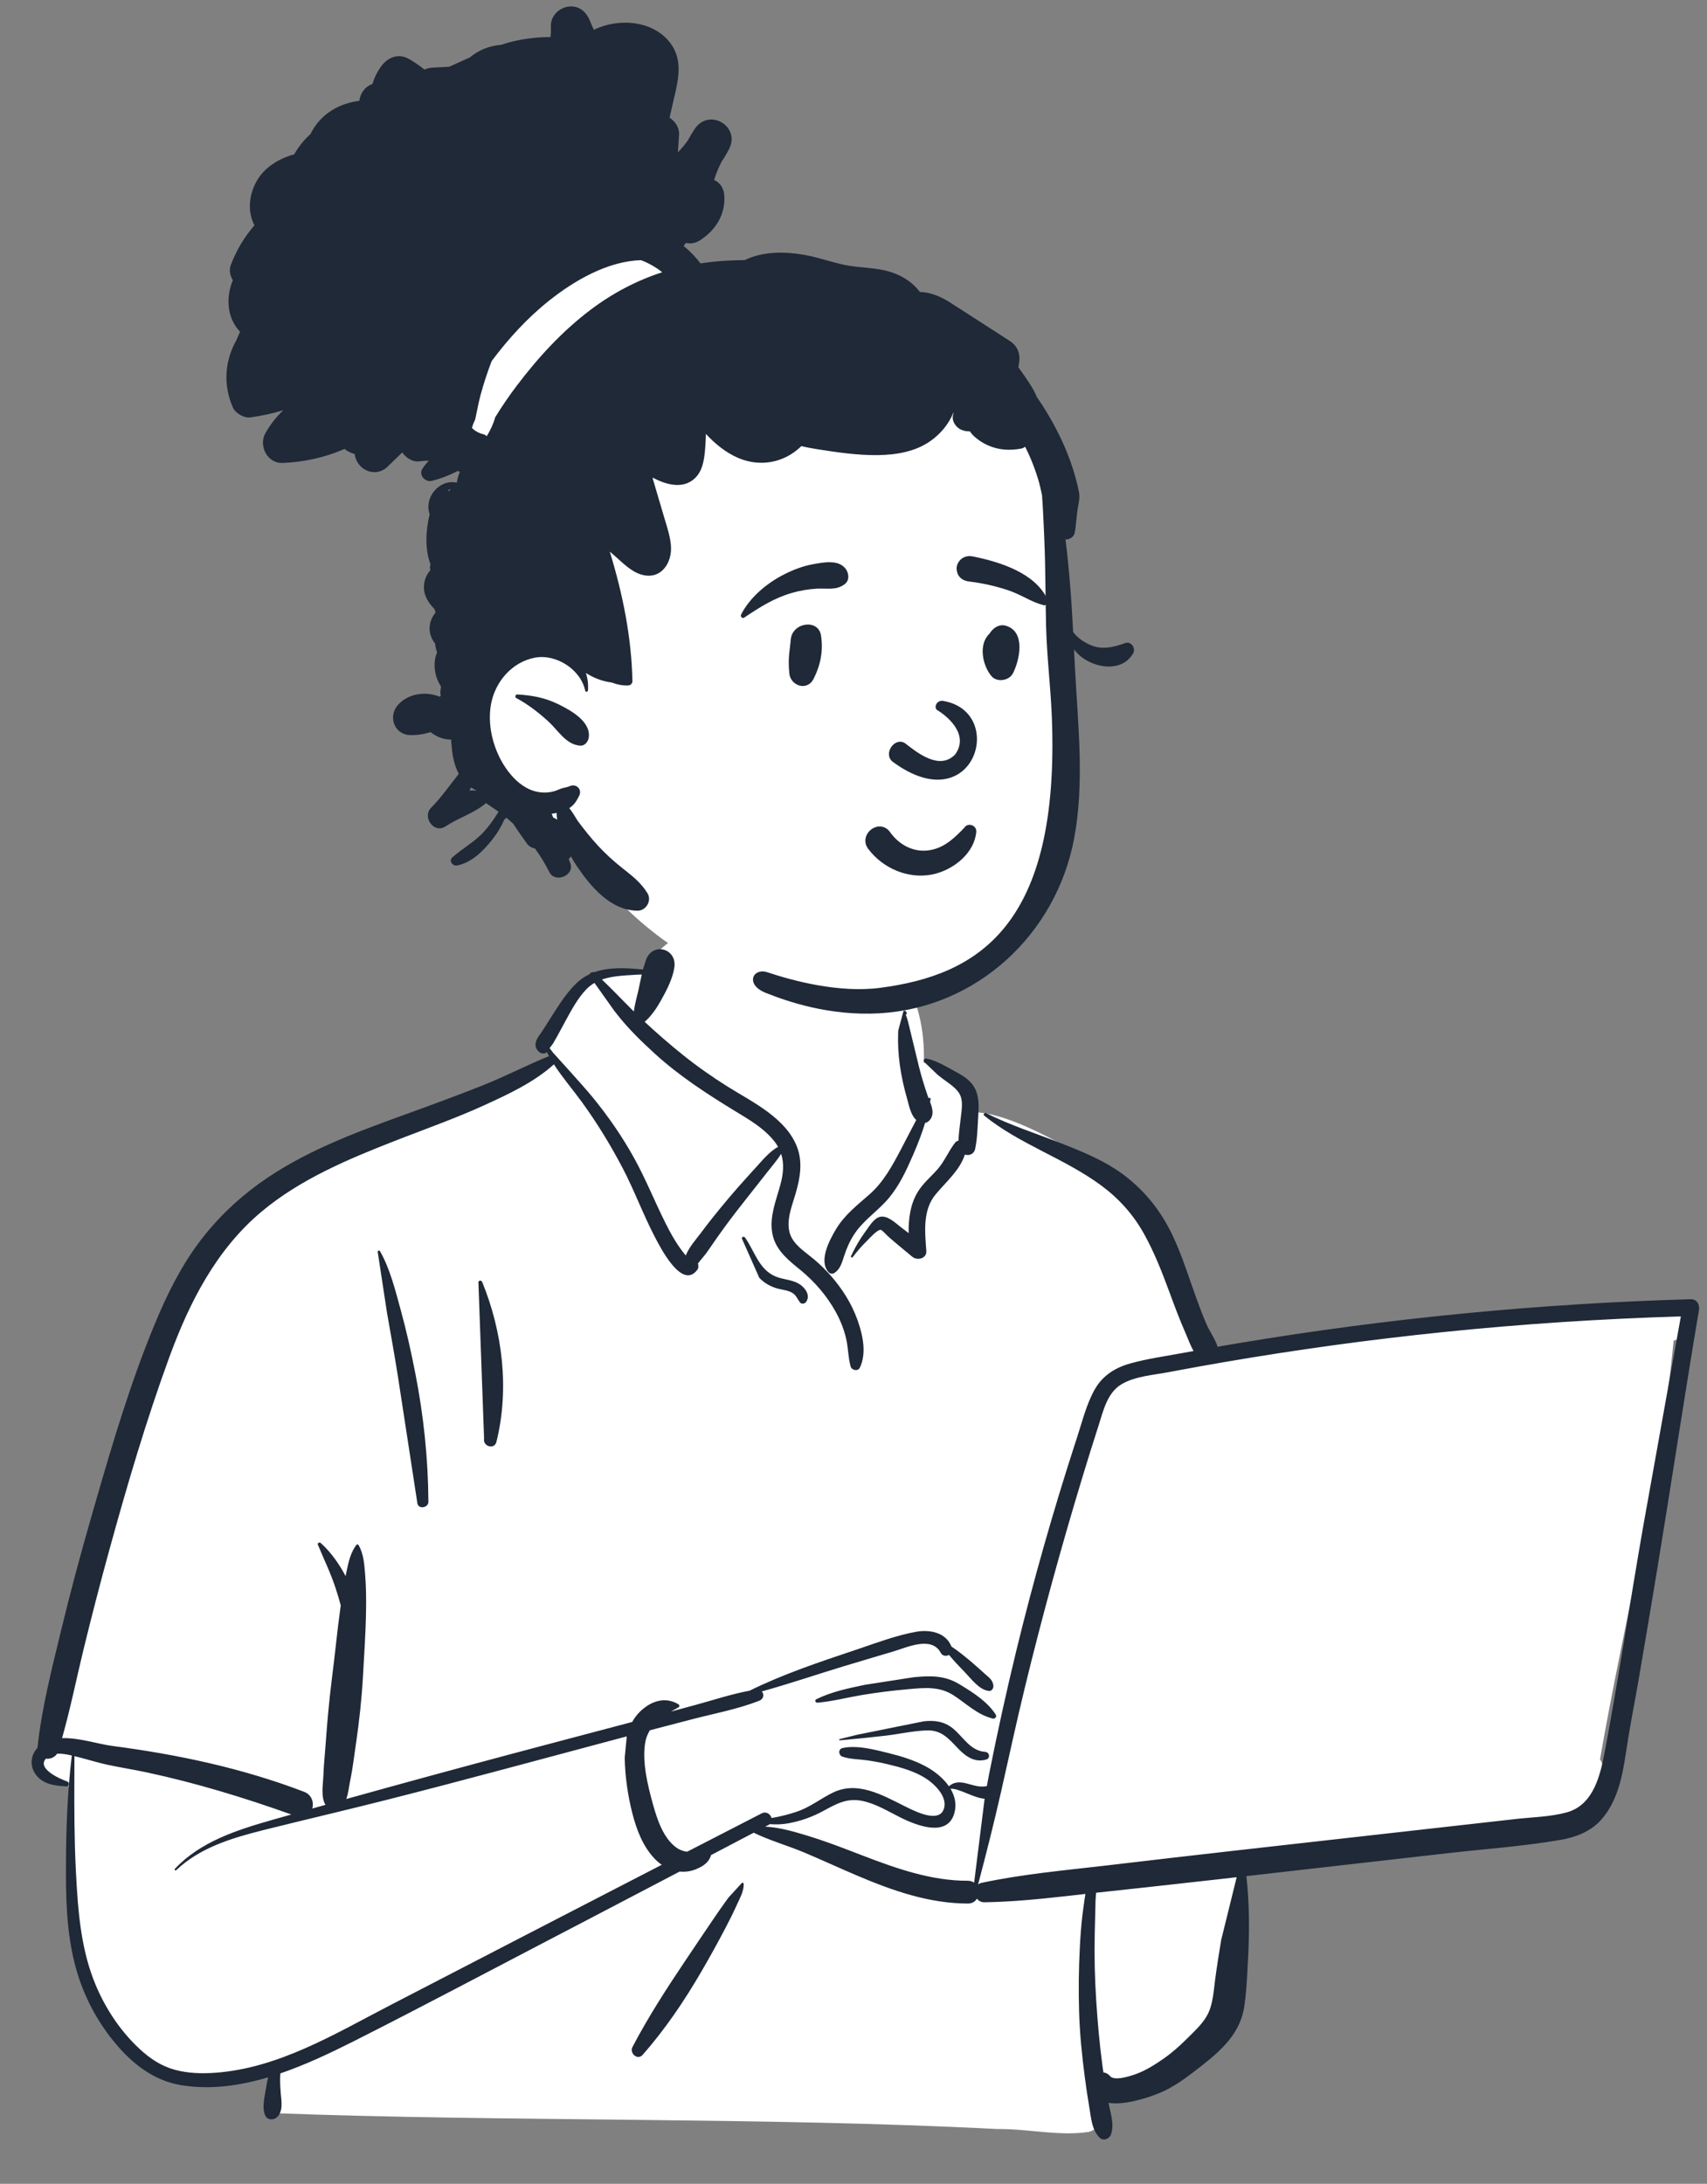 <svg width="183" height="234" viewBox="0 0 183 234" fill="none" xmlns="http://www.w3.org/2000/svg">
<rect x="0" y="0" width="183" height="234" fill="#808080" stroke="none"/>
<path fill-rule="evenodd" clip-rule="evenodd" d="M177.785 139.989C175.236 140.239 172.687 140.489 170.139 140.739C157.933 141.672 145.731 143.619 133.619 144.788C133.317 144.297 132.727 144.378 132.368 144.719C131.16 144.614 129.805 143.69 128.71 144.651C128.675 144.646 128.639 144.64 128.603 144.636C126.654 140.895 125.306 136.904 123.998 132.908C123.164 130.451 122.041 128.073 119.965 126.423C116.423 123.965 108.308 118.979 104.149 119.189C104.08 118.444 103.733 117.677 103.163 117.181C104.419 115.039 99.397 113.642 99.042 113.89C99.269 106.735 95.904 100.521 88.482 99.096C81.834 97.711 72.377 97.478 68.801 104.426C68.408 104.382 64.39 104.361 64.001 104.405C63.397 103.639 56.759 110.893 59.48 113.419C35.157 124.178 21.328 122.894 14.595 153.142C13.685 155.983 13.619 159.093 12.658 161.871C9.239 169.854 6.466 178.356 5.776 187.043C4.109 187.47 3.917 190.409 5.848 190.834C6.585 190.997 7.202 191.219 7.74 191.64C7.319 198.759 9.041 215.021 10.126 214.971C12.338 222.011 22.205 223.998 29.19 221.524C27.986 223.79 29.19 225.214 29.19 226.424C54.326 227.375 81.809 226.828 106.937 228.132C110.152 228.086 113.532 228.921 116.703 228.441C118.636 227.977 118.64 224.937 116.678 224.561L125.248 222.7C125.056 222.628 128.78 220.151 131.595 215.522C134.214 210.344 132.432 204.094 133.619 198.462C142.89 197.704 152.314 197.38 161.484 195.809C162.734 199.55 168.147 195.076 169.867 193.277C169.865 193.274 169.863 193.271 169.861 193.268C170.693 193.041 171.361 192.26 171.383 191.336C171.967 190.502 172.09 189.326 171.53 188.52C174.096 173.712 178.008 158.592 179.423 143.644C179.922 143.534 180.393 143.314 180.792 142.977L180.76 142.944C181.436 142.19 181.568 140.889 180.44 140.249C179.531 139.731 178.772 139.892 177.785 139.989Z" fill="white"/>
<path fill-rule="evenodd" clip-rule="evenodd" d="M69.265 102.813C70.022 100.91 72.582 101.649 72.296 103.649C72.126 104.846 71.47 106.111 70.881 107.161C70.401 108.015 69.854 108.849 69.112 109.49C70.432 110.722 71.803 111.909 73.209 113.036C74.743 114.266 76.356 115.4 78.023 116.442C79.485 117.356 81.013 118.166 82.391 119.208C83.672 120.178 84.84 121.343 85.434 122.865C86.067 124.486 85.792 126.16 85.326 127.779L85.272 127.963C84.796 129.567 83.972 131.501 85.115 133.013C85.696 133.783 86.542 134.328 87.272 134.943C87.921 135.49 88.53 136.085 89.089 136.723C90.307 138.116 91.298 139.683 91.923 141.429L91.979 141.587C92.515 143.133 92.907 145.026 92.183 146.544C91.975 146.979 91.305 146.837 91.188 146.414C90.925 145.454 90.939 144.449 90.718 143.476C90.489 142.464 90.107 141.504 89.608 140.595C88.643 138.837 87.336 137.335 85.791 136.065L85.329 135.689C84.124 134.7 83.017 133.652 82.773 132.015C82.511 130.264 83.212 128.597 83.663 126.94C83.978 125.785 84.08 124.678 83.741 123.634C83.326 124.312 82.76 124.955 82.312 125.528C81.42 126.67 80.52 127.806 79.622 128.944C78.701 130.11 77.803 131.295 76.948 132.511C76.566 133.055 76.187 133.602 75.81 134.149C75.526 134.561 75.131 134.972 74.822 135.392C74.897 135.616 74.891 135.875 74.755 136.059C73.115 138.274 70.783 133.652 70.175 132.485C68.936 130.107 68.014 127.581 66.772 125.203C65.484 122.739 64.017 120.34 62.383 118.09C61.395 116.729 60.286 115.451 59.382 114.046C57.252 115.978 54.448 117.273 51.873 118.448C49.043 119.738 46.104 120.792 43.203 121.911L42.346 122.244C37.348 124.195 32.227 126.338 28.072 129.803C23.19 133.875 20.302 139.55 18.152 145.426C15.677 152.192 13.629 159.14 11.72 166.084C10.743 169.636 9.816 173.205 8.945 176.785C8.177 179.939 7.541 183.125 6.652 186.247C8.454 186.183 10.511 186.881 12.05 187.082C19.064 188 25.984 189.464 32.606 191.998C33.424 192.311 33.661 193.128 33.482 193.79C33.954 193.657 34.425 193.522 34.897 193.39C34.38 192.598 34.627 191.182 34.668 190.304L34.67 190.244C34.712 189.074 34.839 187.903 34.921 186.736C35.078 184.51 35.282 182.301 35.553 180.088L35.622 179.535C35.93 177.128 36.157 174.706 36.492 172.303L36.532 172.028C36.371 171.413 36.184 170.806 35.987 170.201C35.464 168.59 34.724 167.074 34.077 165.514C34 165.33 34.262 165.225 34.384 165.335C35.481 166.322 36.353 167.574 37.053 168.883C37.065 168.821 37.075 168.759 37.088 168.697L37.168 168.304C37.365 167.345 37.605 166.337 38.193 165.559C38.255 165.476 38.379 165.459 38.439 165.559C39.002 166.512 39.065 167.718 39.151 168.802C39.249 170.028 39.261 171.27 39.244 172.499C39.21 174.902 39.041 177.312 38.906 179.711C38.774 182.068 38.514 184.396 38.179 186.73L38.115 187.168C37.951 188.279 37.817 189.404 37.601 190.507L37.54 190.808C37.425 191.355 37.354 192.127 37.124 192.768C43.038 191.118 48.962 189.506 54.897 187.922C59.187 186.777 63.48 185.65 67.773 184.515C67.999 184.107 68.281 183.725 68.633 183.385C69.793 182.262 71.329 181.761 72.739 182.625C72.853 182.696 72.863 182.875 72.739 182.943C72.469 183.091 72.198 183.242 71.933 183.4L74.51 182.702C76.436 182.18 78.386 181.527 80.357 181.163C83.989 179.371 87.895 178.074 91.721 176.792L92.171 176.64C94.13 175.972 96.156 175.224 98.18 174.854C99.662 174.583 101.401 174.91 101.997 176.428C102.751 176.925 103.461 177.509 104.145 178.084C104.64 178.499 105.115 178.94 105.598 179.37L105.687 179.448C106.081 179.79 106.394 180.02 106.491 180.564C106.541 180.846 106.362 181.226 106.015 181.189C104.952 181.075 104.089 179.844 103.368 179.109C102.812 178.541 102.251 177.953 101.743 177.329C101.447 177.49 101.041 177.461 100.853 177.104C99.875 175.253 97.198 176.536 95.716 176.975L93.594 177.603C92.533 177.917 91.472 178.233 90.414 178.555C87.504 179.439 84.608 180.428 81.671 181.239C81.934 181.528 81.898 182.042 81.399 182.237C79.1 183.139 76.579 183.605 74.191 184.224C72.683 184.615 71.177 185.009 69.67 185.404C69.412 185.823 69.226 186.296 69.148 186.847C68.861 188.873 69.415 191.21 69.955 193.17L70.036 193.462C70.48 195.037 71.133 196.969 72.493 197.963C72.824 198.206 73.247 198.375 73.673 198.413C76.333 197.043 78.994 195.674 81.656 194.307C82.149 194.054 82.605 194.397 82.715 194.804C83.654 194.65 84.591 194.408 85.443 194.118C86.877 193.631 87.996 192.703 89.339 192.061C91.939 190.819 94.594 192.345 96.922 193.505L97.458 193.768C98.502 194.275 100.674 195.248 101.175 193.862C101.659 192.522 100.128 191.09 99.138 190.487C97.959 189.768 96.586 189.383 95.254 189.063C94.493 188.88 93.723 188.73 92.948 188.621C92.069 188.497 91.161 188.516 90.315 188.231C89.895 188.09 89.83 187.422 90.315 187.311C91.618 187.015 93.172 187.338 94.532 187.669L95.242 187.844C96.612 188.18 97.994 188.602 99.242 189.272C100.149 189.76 101.106 190.5 101.732 191.407C102.275 190.903 102.951 190.92 103.655 191.107L104.037 191.213C104.668 191.388 105.18 191.508 105.794 191.387C105.876 190.94 105.959 190.493 106.048 190.046C106.923 185.653 107.883 181.277 108.942 176.924C110.769 169.415 112.882 161.989 115.265 154.639L115.504 153.905C116.054 152.224 116.496 150.392 117.382 148.848C118.22 147.387 119.562 146.546 121.158 146.1C122.968 145.595 124.87 145.33 126.716 144.989C127.128 144.913 127.541 144.841 127.954 144.766C127.605 144.137 127.345 143.423 127.111 142.875L127.07 142.78C126.567 141.632 126.114 140.464 125.678 139.29L125.351 138.407C124.563 136.281 123.749 134.19 122.641 132.202C121.475 130.109 119.927 128.399 117.998 126.983C114.064 124.096 109.323 122.623 105.508 119.537C105.352 119.411 105.552 119.195 105.711 119.275C108.287 120.569 111.068 121.449 113.747 122.503L114.276 122.712C116.394 123.551 118.544 124.465 120.377 125.824C122.421 127.34 124.031 129.222 125.24 131.461C126.433 133.667 127.195 136.137 128.037 138.493L128.262 139.121C128.601 140.063 128.951 141.002 129.353 141.918C129.672 142.646 130.267 143.476 130.537 144.307C131.277 144.179 132.016 144.05 132.757 143.927C148.797 141.249 165.016 139.675 181.271 139.215C181.907 139.197 182.236 139.804 182.142 140.358C180.582 149.583 179.196 158.838 177.675 168.07C177.011 172.098 176.334 176.124 175.641 180.148C175.289 182.187 174.884 184.218 174.551 186.259C174.283 187.908 174.088 189.57 173.627 191.181C173.214 192.625 172.579 194.017 171.537 195.119C170.414 196.307 168.847 196.882 167.269 197.153C163.264 197.842 159.155 198.124 155.118 198.583L133.62 201.029C133.934 203.884 133.957 206.696 133.813 209.584L133.731 211.161C133.664 212.43 133.584 213.7 133.401 214.955C133.173 216.53 132.453 217.864 131.391 219.04C130.417 220.12 129.233 221.042 128.082 221.925C126.887 222.842 125.652 223.727 124.247 224.294L124.064 224.366C122.832 224.848 120.519 225.593 118.834 225.321C119.054 226.424 119.481 227.611 119.103 228.703C118.927 229.21 118.264 229.463 117.858 229.031C117.053 228.176 116.991 227.047 116.8 225.931C116.602 224.77 116.431 223.605 116.279 222.438C115.985 220.18 115.756 217.901 115.687 215.624C115.615 213.285 115.642 210.944 115.768 208.608C115.833 207.408 115.914 206.209 116.066 205.017C116.131 204.509 116.197 204 116.273 203.493C116.301 203.308 116.331 203.124 116.364 202.94L114.435 203.158C111.476 203.489 108.516 203.787 105.536 203.833C105.184 203.838 104.912 203.678 104.735 203.444C104.546 203.752 104.217 203.972 103.745 203.97C99.584 203.955 95.709 202.594 91.925 200.991C90.017 200.182 88.139 199.307 86.229 198.505C84.445 197.757 82.539 197.223 80.799 196.38L76.226 198.779C76.192 198.897 76.149 199.008 76.104 199.102C75.806 199.709 75.219 200.039 74.619 200.287C74.044 200.526 73.448 200.6 72.867 200.54C69.4 202.357 65.931 204.173 62.46 205.984L58.988 207.794C52.07 211.396 45.18 215.057 38.219 218.574L37.707 218.832C35.303 220.037 32.721 221.259 30.053 222.171C30.005 222.846 30.035 223.503 30.092 224.218L30.105 224.374C30.185 225.219 30.355 226.277 29.678 226.878C29.325 227.191 28.696 227.192 28.456 226.721C28.021 225.866 28.412 224.518 28.549 223.589C28.598 223.258 28.658 222.919 28.746 222.589C25.687 223.5 22.536 223.941 19.423 223.43C16.392 222.932 14.045 221.023 12.153 218.688C10.156 216.224 8.736 213.352 7.975 210.273C7.109 206.77 7.052 203.152 7.072 199.563C7.094 195.742 7.235 191.902 7.7 188.107C7.191 187.987 6.626 187.883 6.112 187.919C5.857 188.327 5.362 188.499 4.916 188.446C3.944 189.517 6.408 190.612 7.196 190.886C7.469 190.982 7.44 191.426 7.124 191.412L6.926 191.403C5.709 191.338 4.452 191.13 3.736 190C3.163 189.093 3.335 188.019 4.019 187.28C4.47 183.012 5.549 178.856 6.554 174.693C7.539 170.607 8.635 166.547 9.797 162.507L10.318 160.699C12.147 154.365 14.059 147.979 16.582 141.897C17.842 138.86 19.294 135.879 21.261 133.23C23.095 130.762 25.26 128.65 27.749 126.845C32.389 123.482 37.833 121.449 43.182 119.513L43.421 119.426C46.193 118.424 48.959 117.409 51.699 116.323C54.123 115.362 56.445 114.144 58.857 113.168C58.778 113.026 58.703 112.882 58.63 112.737L58.585 112.774C58.578 112.78 58.57 112.786 58.562 112.792C58.319 112.96 57.962 112.877 57.762 112.689C57.198 112.156 57.389 111.565 57.766 111.012L57.815 110.942C58.276 110.297 58.687 109.614 59.112 108.945L59.378 108.527C60.092 107.409 60.842 106.284 61.794 105.36C62.235 104.932 62.718 104.612 63.229 104.374C63.185 104.281 63.569 104.092 63.678 104.187C65.298 103.594 67.162 103.719 68.928 103.882M132.579 201.147L130.327 201.403C127.849 201.685 125.37 201.958 122.891 202.228L117.505 202.813C117.492 203.12 117.454 203.42 117.447 203.652C117.412 204.847 117.386 206.043 117.361 207.239C117.311 209.636 117.366 212.035 117.524 214.427C117.677 216.745 117.878 219.063 118.191 221.365L118.255 221.825L118.292 222.067C118.548 222.092 118.799 222.213 119.007 222.462C119.463 223.006 121.112 222.478 121.756 222.248C122.816 221.871 123.813 221.235 124.734 220.596C125.633 219.972 126.442 219.245 127.22 218.479L127.856 217.85C128.489 217.221 129.123 216.551 129.511 215.759C130.037 214.686 130.105 213.369 130.259 212.2C130.449 210.763 130.675 209.326 130.914 207.895M67.191 186.058L66.957 186.119C58.47 188.374 49.996 190.696 41.483 192.852C37.27 193.918 33.037 194.908 28.819 195.954L28.136 196.125C24.808 196.966 21.441 197.978 18.892 200.392C18.798 200.481 18.662 200.344 18.75 200.25C21.497 197.326 25.402 196.089 29.153 195.016C29.846 194.818 30.54 194.624 31.233 194.427C26.133 192.608 20.952 191.027 15.652 189.898C14.287 189.608 12.906 189.394 11.542 189.103C10.591 188.899 9.662 188.605 8.721 188.361L7.981 188.175L7.971 190.514C7.959 193.828 7.965 197.139 8.134 200.452L8.166 201.066C8.363 204.753 8.671 208.516 9.979 211.993C11.043 214.818 12.737 217.479 14.954 219.537C16.075 220.578 17.281 221.388 18.771 221.789C20.155 222.16 21.605 222.204 23.027 222.105C29.851 221.629 35.924 217.922 41.851 214.853C51.546 209.834 61.242 204.817 70.946 199.816C70.684 199.637 70.437 199.43 70.212 199.198C68.911 197.854 68.225 196.014 67.774 194.232C67.294 192.336 67.007 190.303 66.973 188.345M79.539 201.754C79.625 201.708 79.724 201.766 79.728 201.862C79.758 202.603 79.348 203.335 79.042 204.002L79.01 204.074C78.638 204.901 78.231 205.717 77.81 206.52C76.968 208.125 76.094 209.712 75.181 211.277C73.345 214.426 71.306 217.442 68.895 220.184C68.35 220.803 67.455 220.009 67.804 219.342C69.489 216.127 71.453 213.092 73.475 210.084C74.487 208.577 75.499 207.069 76.521 205.57C76.947 204.944 77.379 204.321 77.823 203.706L78.09 203.339M180.196 141.056C171.679 141.313 163.173 141.868 154.696 142.739C146.813 143.548 138.959 144.626 131.15 145.969C129.518 146.25 127.889 146.542 126.262 146.845L125.286 147.029C123.659 147.337 121.671 147.464 120.222 148.334C118.694 149.25 118.281 151.166 117.773 152.745C117.175 154.603 116.593 156.466 116.026 158.334C113.776 165.748 111.72 173.227 109.886 180.756C108.976 184.493 108.169 188.251 107.318 192.001C106.561 195.333 105.727 198.628 104.856 201.927C104.963 201.843 105.095 201.78 105.254 201.746C109.582 200.825 114 200.425 118.392 199.916L118.817 199.867C123.361 199.332 127.905 198.802 132.452 198.291L162.555 194.905C164.33 194.706 166.232 194.679 167.96 194.202C170.897 193.392 171.586 190.108 172.079 187.493L172.094 187.413C173.579 179.511 174.762 171.541 176.148 163.619M105.556 192.741C104.388 192.664 102.788 191.594 101.901 191.67C102.367 192.451 102.577 193.342 102.309 194.293C101.562 196.941 98.186 195.571 96.559 194.762C95.226 194.099 93.938 193.287 92.462 192.976C90.79 192.625 89.657 193.29 88.244 194.056C87.083 194.686 85.819 195.138 84.52 195.372C83.829 195.497 83.172 195.51 82.517 195.461C82.477 195.493 82.433 195.523 82.382 195.55L82.036 195.732C83.603 195.803 85.199 196.287 86.658 196.73C88.169 197.189 89.653 197.742 91.129 198.307L92.581 198.865C96.162 200.237 99.869 201.539 103.745 201.527C104.024 201.527 104.252 201.604 104.432 201.73M99.017 184.446C100.172 184.305 101.238 184.456 102.16 185.208C103.273 186.114 104.02 187.617 105.62 187.716C106.086 187.745 106.195 188.401 105.731 188.538C104.541 188.89 103.577 188.246 102.765 187.41L102.22 186.84C101.418 186.01 100.679 185.368 99.319 185.418C97.862 185.471 96.403 185.807 94.955 185.979C93.316 186.172 91.677 186.338 90.032 186.48C89.955 186.487 89.942 186.367 90.014 186.349L91.856 185.891M97.903 179.726L98.093 179.707C99.77 179.544 101.303 179.538 102.801 180.44L103.088 180.613C104.438 181.434 105.907 182.401 106.752 183.729C106.89 183.947 106.661 184.202 106.43 184.147C104.808 183.758 103.621 182.567 102.257 181.676C100.726 180.676 99.144 180.841 97.398 180.997C95.707 181.147 94.017 181.354 92.343 181.636C90.77 181.9 89.192 182.318 87.603 182.451L87.604 182.448C87.422 182.447 87.319 182.175 87.504 182.082C89.116 181.277 90.984 180.896 92.738 180.528M40.491 134.135C40.489 134.003 40.676 133.953 40.741 134.068C41.832 135.987 42.402 138.34 42.983 140.454C43.592 142.669 44.083 144.907 44.525 147.16C45.419 151.724 45.895 156.262 45.927 160.914C45.932 161.578 44.85 161.755 44.744 161.074C44.041 156.549 43.368 152.02 42.66 147.496C42.304 145.221 41.889 142.955 41.492 140.687M51.291 137.478C51.211 137.213 51.596 137.125 51.694 137.367C53.884 142.741 54.625 148.831 53.219 154.501C53.004 155.368 51.734 154.992 51.896 154.136M79.53 132.703C79.519 132.505 79.776 132.474 79.873 132.61C80.911 134.072 81.341 136.029 83.161 136.784C84.07 137.161 85.092 137.096 85.895 137.733C86.432 138.159 86.843 138.831 86.441 139.477C86.311 139.685 85.947 139.789 85.77 139.563C85.513 139.233 85.377 138.838 85.027 138.59C84.534 138.241 83.869 138.22 83.304 138.056C82.572 137.844 81.927 137.473 81.4 136.921M96.861 108.325C96.968 108.27 97.07 108.305 97.139 108.398C97.236 108.529 97.224 108.658 97.105 108.748C97.264 109.074 97.453 109.892 97.48 110.011C97.589 110.494 97.706 110.974 97.827 111.453C98.072 112.42 98.287 113.394 98.533 114.361C98.793 115.387 99.103 116.401 99.448 117.401C99.47 117.465 99.495 117.531 99.52 117.599L99.56 117.7L99.569 117.684C99.639 117.574 99.785 117.651 99.768 117.768C99.752 117.875 99.73 117.981 99.712 118.088L99.748 118.183C99.974 118.791 100.129 119.431 99.715 119.967C99.56 120.167 99.389 120.286 99.177 120.321C98.836 121.444 98.409 122.545 97.951 123.603L97.817 123.912C97.144 125.456 96.427 126.98 95.355 128.294C94.186 129.729 92.577 130.709 91.558 132.282C91.084 133.013 90.754 133.782 90.486 134.608L90.385 134.922C90.195 135.506 89.976 136.072 89.428 136.415C89.253 136.524 88.991 136.49 88.85 136.34C87.726 135.152 88.903 132.932 89.58 131.781C90.522 130.18 91.886 129.156 93.251 127.948C94.723 126.647 95.661 124.905 96.569 123.19C97.126 122.139 97.662 121.065 98.228 120.01C97.637 119.488 97.448 118.451 97.248 117.73L97.23 117.666C96.899 116.512 96.636 115.328 96.47 114.138C96.311 112.995 96.244 111.868 96.286 110.718L96.298 110.425M99.056 113.767C98.926 113.588 99.142 113.386 99.321 113.423C100.409 113.648 101.474 114.307 102.45 114.84L102.555 114.896C103.335 115.317 104.119 115.832 104.529 116.649C104.974 117.537 104.937 118.559 104.877 119.524L104.871 119.615C104.796 120.772 104.784 121.974 104.54 123.11C104.414 123.692 103.888 123.855 103.437 123.718C102.901 125.41 101.396 126.656 100.297 127.991C98.895 129.694 99.159 131.991 99.305 134.041C99.365 134.871 98.332 135.107 97.8 134.664L96.575 133.647C96.371 133.477 96.167 133.307 95.964 133.136C95.79 132.989 95.618 132.842 95.447 132.692L95.191 132.467C95.078 132.365 94.578 131.807 94.431 131.784C94.077 131.727 93.236 132.66 92.948 132.953L92.912 132.99C92.37 133.521 91.88 134.093 91.424 134.699C91.341 134.81 91.177 134.718 91.236 134.589C91.645 133.714 92.12 132.877 92.684 132.094L92.798 131.938C93.174 131.432 93.678 130.539 94.34 130.389C95.149 130.207 95.957 131.018 96.546 131.469L96.583 131.497C96.863 131.707 97.14 131.921 97.416 132.136C97.387 130.61 97.58 129.068 98.368 127.753C98.923 126.825 99.756 126.138 100.468 125.341C101.261 124.453 101.675 123.362 102.393 122.438C102.486 122.319 102.613 122.255 102.751 122.235C102.779 121.492 102.888 120.741 102.973 120.006L102.997 119.786C103.083 118.987 103.285 118.012 102.894 117.264C102.524 116.557 101.677 116.058 101.049 115.579L100.537 115.181M63.732 105.322C63.404 105.511 63.098 105.747 62.82 106.042C61.945 106.97 61.32 108.124 60.711 109.235C60.384 109.834 60.068 110.438 59.737 111.035C59.594 111.295 59.446 111.552 59.296 111.808C59.227 111.926 59.022 112.161 58.92 112.306C59.033 112.464 59.15 112.62 59.27 112.775C59.315 112.834 62.453 116.252 63.547 117.59C65.222 119.639 66.719 121.803 67.999 124.12C69.252 126.389 70.206 128.791 71.367 131.103C71.948 132.261 72.597 133.411 73.424 134.413C73.456 134.452 73.49 134.489 73.523 134.527C73.839 133.674 74.648 132.761 75.045 132.237L75.082 132.187C75.983 130.972 76.935 129.794 77.907 128.636C78.795 127.579 79.706 126.544 80.639 125.526L80.99 125.145C81.64 124.443 82.465 123.393 83.416 122.891C83.314 122.71 83.197 122.53 83.061 122.353C82.169 121.188 80.909 120.343 79.666 119.58L78.86 119.089C75.821 117.237 72.829 115.299 70.19 112.893C68.794 111.62 67.418 110.286 66.244 108.801L65.829 108.276M68.803 104.405C67.38 104.524 65.843 104.496 64.528 104.96C65.697 106.065 66.808 107.258 67.95 108.382C68.052 107.622 68.259 106.871 68.435 106.13" fill="#1F2937"/>
<path fill-rule="evenodd" clip-rule="evenodd" d="M113.07 61.507C112.646 56.019 113.303 50.268 111.187 45.052C107.498 36.398 97.154 33.513 89.135 30.218C85.922 29.269 75.112 29.136 71.35 27.88C62.836 25.037 60.802 21.648 54.037 27.063C52.895 27.988 52.181 28.993 51.659 30.366L51.681 30.372C51.532 30.945 51.691 31.516 52.027 31.952C49.094 34.951 47.866 39.446 49.371 43.437C54.282 53.822 54.051 59.438 52.469 70.603C50.403 81.027 55.125 84.834 62.945 90.506C62.627 91.123 62.561 91.944 62.976 92.489C72.019 105.196 89.07 111.264 103.68 104.814C109.61 102.174 112.257 95.859 113.768 90.16C115.528 83.78 116.069 77.056 114.636 70.557C114.058 67.551 113.305 64.566 113.07 61.507Z" fill="white"/>
<path fill-rule="evenodd" clip-rule="evenodd" d="M60.907 0.712C62.004 0.547 62.833 1.228 63.228 2.188L63.248 2.239C63.375 2.566 63.516 2.884 63.668 3.196C66.415 1.848 70.334 2.195 72.073 4.924C73.313 6.873 72.556 9.186 72.089 11.253L71.782 12.615C72.375 12.992 72.823 13.668 72.802 14.369L72.799 14.423L72.674 16.322C73.07 15.92 73.433 15.483 73.756 15.017C73.979 14.608 74.22 14.207 74.478 13.818C76.001 11.528 79.419 13.518 78.162 15.97C77.921 16.443 77.65 16.891 77.359 17.323C77.031 17.96 76.761 18.615 76.554 19.288C77.149 19.547 77.606 20.122 77.654 20.989C77.766 23.015 76.703 24.705 75.01 25.767C74.513 26.079 73.998 26.14 73.533 26.024C73.451 26.135 73.368 26.245 73.29 26.358C73.965 26.906 74.573 27.531 75.096 28.223C76.67 27.988 78.254 27.877 79.837 27.873C81.771 26.925 84.088 26.945 86.168 27.3C87.506 27.529 88.791 27.973 90.108 28.293C91.497 28.628 92.907 28.641 94.312 28.869C96.082 29.157 97.635 29.974 98.611 31.279C99.684 31.311 100.812 31.75 101.747 32.346C103.925 33.735 106.09 35.143 108.262 36.54C109.096 37.077 109.407 37.934 109.254 38.889L109.244 38.95L109.171 39.346L109.342 39.59C110.007 40.529 110.73 41.512 111.161 42.548C111.957 43.696 112.676 44.899 113.313 46.139C114.172 47.806 114.88 49.573 115.36 51.387C115.48 51.845 115.6 52.308 115.678 52.775C115.79 53.436 115.617 53.948 115.523 54.582C115.405 55.385 115.362 56.199 115.237 57.004C115.153 57.537 114.7 57.8 114.225 57.814C114.404 59.172 114.532 60.539 114.655 61.896C114.828 63.834 114.946 65.778 115.048 67.722C115.573 68.484 116.645 69.087 117.42 69.296C118.493 69.583 119.617 69.271 120.631 68.905C121.268 68.675 121.791 69.476 121.481 70.012C120.504 71.693 118.416 71.686 116.835 70.942C116.165 70.627 115.578 70.172 115.143 69.58C115.169 70.144 115.198 70.708 115.226 71.273L115.253 71.786C115.575 77.771 116.269 83.962 115.144 89.888C113.197 100.152 104.703 107.968 94.326 108.575C88.881 108.893 84.346 107.285 82.091 106.388C79.837 105.491 80.713 103.661 82.278 104.184C84.975 105.085 89.928 106.427 94.362 105.848C104.81 104.482 113.67 99.259 112.76 76.767C112.631 73.578 112.233 70.386 112.148 67.197C112.066 64.079 112.096 60.959 111.958 57.843L111.913 56.779C111.859 55.537 111.802 54.289 111.709 53.045C111.596 52.563 111.503 52.074 111.366 51.601C110.993 50.314 110.506 49.063 109.901 47.869C109.767 47.971 109.617 48.044 109.454 48.072C108.221 48.294 107.064 48.231 105.91 47.717C105.371 47.48 104.896 47.164 104.453 46.773C104.243 46.589 104.102 46.411 103.991 46.225C103.432 46.234 102.874 46.066 102.524 45.664C102.125 45.207 102.058 44.734 102.215 44.296L102.231 44.253L102.192 44.238C101.721 45.458 100.782 46.53 99.752 47.255C98.124 48.404 96.088 48.736 94.135 48.767C91.979 48.799 89.705 48.467 87.578 48.128C87.015 48.038 86.457 47.937 85.909 47.799C85.887 47.821 85.866 47.846 85.843 47.867C84.017 49.614 81.448 50.064 79.132 49.066C77.793 48.49 76.67 47.562 75.678 46.498C75.664 47.055 75.635 47.612 75.587 48.163L75.567 48.382C75.468 49.41 75.278 50.499 74.502 51.24C73.247 52.442 71.427 51.96 69.979 51.178C69.981 51.215 69.981 51.255 69.981 51.294C70.372 52.622 70.764 53.952 71.157 55.281L71.242 55.565C71.527 56.509 71.84 57.454 71.926 58.442C72.09 60.331 70.834 62.196 68.735 61.562C67.634 61.231 66.752 60.305 65.906 59.564L65.372 59.103C66.752 63.613 67.709 68.284 67.798 72.99C67.803 73.246 67.584 73.439 67.341 73.447C66.773 73.471 66.163 73.358 65.592 73.132C65.56 73.13 65.528 73.128 65.494 73.123C64.519 72.981 63.614 72.63 62.816 72.111C63 72.694 63.082 73.321 63.034 73.976C63.022 74.135 62.774 74.19 62.738 74.015C62.277 71.75 59.627 70.038 57.342 70.472C54.89 70.938 53.084 73.048 52.641 75.448C52.166 78.027 53.075 81.01 54.758 83C55.532 83.917 56.552 84.683 57.762 84.876C58.315 84.963 58.89 84.933 59.427 84.776C59.655 84.708 59.87 84.613 60.087 84.524C60.405 84.396 60.776 84.376 61.076 84.24C61.756 83.935 62.44 84.562 62.095 85.26C61.795 85.868 61.526 86.279 61.028 86.593C61.431 87.085 61.797 87.771 61.933 87.955C62.625 88.89 63.329 89.773 64.118 90.628C64.921 91.496 65.797 92.288 66.723 93.022L67.113 93.329C68.005 94.037 68.782 94.693 69.411 95.708C69.908 96.509 69.265 97.596 68.335 97.584C65.426 97.543 63.311 94.987 61.804 92.754C61.59 92.434 61.389 92.097 61.201 91.751C61.133 91.86 61.058 91.962 60.974 92.054L61.14 92.501C61.633 93.814 59.511 94.673 58.895 93.447C58.447 92.558 57.928 91.712 57.349 90.912C57.008 90.864 56.675 90.657 56.489 90.389C56.02 89.709 55.493 89.022 55.049 88.297C54.803 88.063 54.549 87.839 54.29 87.619C54.215 87.685 54.139 87.751 54.065 87.821C53.74 88.561 53.339 89.238 52.841 89.875L52.734 90.011C51.78 91.213 50.538 92.444 49 92.738C48.531 92.827 48.079 92.243 48.495 91.871C49.571 90.903 50.844 90.245 51.836 89.165C52.325 88.633 52.774 88.047 53.16 87.433L53.248 87.291C53.312 87.185 53.378 87.08 53.446 86.973C52.998 86.668 52.55 86.361 52.102 86.054C50.869 87.107 49.263 87.589 47.899 88.462L47.763 88.551C46.53 89.375 45.23 87.551 46.219 86.55C47.309 85.45 48.219 84.139 49.185 82.917C48.731 82.08 48.516 81.091 48.435 80.092C48.404 79.809 48.379 79.526 48.354 79.243C47.661 79.254 46.965 79.016 46.376 78.607L46.153 78.448C45.437 78.677 44.686 78.788 43.967 78.768C42.275 78.718 41.582 76.785 42.641 75.562C43.72 74.313 45.611 74.04 47.108 74.647C47.156 74.622 47.206 74.595 47.254 74.568C47.183 74.24 47.199 73.942 47.28 73.68L47.257 73.521C46.927 73.015 46.711 72.439 46.629 71.829C46.564 71.346 46.577 70.868 46.689 70.391C46.726 70.232 46.803 70.068 46.862 69.903C46.74 69.595 46.669 69.278 46.647 68.958C46.612 68.917 46.579 68.876 46.547 68.831C45.803 67.788 45.954 66.531 46.661 65.686C46.664 65.633 46.669 65.579 46.676 65.525C46.635 65.432 46.597 65.338 46.562 65.243C45.871 64.546 45.364 63.708 45.459 62.668C45.514 62.057 45.766 61.506 46.146 61.095C46.078 60.895 46.072 60.664 46.154 60.471C45.547 58.857 45.623 56.912 46.06 55.106C45.964 54.831 45.914 54.533 45.925 54.218C45.975 52.877 47.135 51.645 48.509 51.662C48.675 51.663 48.83 51.685 48.978 51.716L48.98 51.684C49.033 51.282 49.144 50.91 49.305 50.577C49.226 50.548 49.152 50.507 49.088 50.452C48.207 50.922 47.275 51.281 46.298 51.525C45.58 51.705 44.844 50.889 45.291 50.215C45.498 49.902 45.726 49.621 45.973 49.364C45.623 49.366 45.267 49.39 44.907 49.436C44.261 49.52 43.54 49.079 43.121 48.483C42.599 48.99 42.077 49.495 41.554 50C40.229 51.283 38.228 50.339 38.02 48.647C37.625 48.542 37.258 48.363 36.934 48.108C34.846 49.015 32.599 49.513 30.302 49.607C28.653 49.675 27.689 47.755 28.46 46.398C28.978 45.488 29.62 44.67 30.361 43.96C29.211 44.312 28.024 44.565 26.813 44.727C26.158 44.815 25.231 44.272 24.969 43.671C23.966 41.358 24.051 38.946 25.206 36.696C25.251 36.606 25.301 36.521 25.349 36.435C25.469 36.137 25.599 35.843 25.74 35.553C24.319 34.072 24.196 31.869 24.962 30.026C24.655 29.528 24.537 28.928 24.746 28.386C25.34 26.824 26.197 25.382 27.278 24.143C27.175 23.943 27.084 23.731 27.007 23.502C26.398 21.655 27.104 19.426 28.526 18.139C29.42 17.328 30.448 16.843 31.546 16.532C32.008 15.715 32.603 14.978 33.295 14.357C33.322 14.298 33.349 14.239 33.379 14.18C34.457 12.149 36.42 11.06 38.525 10.808C38.607 10.014 39.142 9.256 39.92 9.009C40.135 8.322 40.454 7.665 40.893 7.069C41.584 6.13 42.732 5.688 43.813 6.303C44.406 6.641 44.973 7.028 45.505 7.456C45.744 7.344 46.015 7.272 46.321 7.249L46.398 7.244L48.157 7.155C48.895 6.828 49.63 6.485 50.367 6.152C50.81 5.786 51.304 5.481 51.843 5.254C52.454 4.999 53.078 4.854 53.705 4.806C54.214 4.64 54.726 4.494 55.247 4.379C56.471 4.112 57.753 3.962 59.024 3.974C59.05 3.645 59.062 3.312 59.06 2.976L59.057 2.807C59.029 1.727 59.891 0.865 60.907 0.712ZM59.673 87.107C59.498 87.144 59.322 87.175 59.145 87.196C59.199 87.328 59.252 87.46 59.304 87.592C59.447 87.673 59.591 87.749 59.736 87.821C59.693 87.578 59.668 87.333 59.673 87.107ZM50.503 84.382L50.385 84.6C50.365 84.636 50.346 84.671 50.328 84.706C50.58 84.686 50.833 84.692 51.083 84.72L51.082 84.694C51.05 84.683 51.018 84.673 50.987 84.658C50.815 84.575 50.654 84.482 50.503 84.382ZM55.459 74.413C57.038 74.505 58.376 74.747 59.812 75.438L59.936 75.498C61.205 76.128 63.304 77.292 63.127 78.961C63.077 79.436 62.733 79.935 62.19 79.898C60.703 79.796 59.854 78.297 58.847 77.362C57.831 76.419 56.584 75.45 55.354 74.802C55.18 74.711 55.249 74.422 55.438 74.413L55.459 74.413ZM48.298 52.425C47.92 52.438 48.047 52.806 48.241 52.499C48.258 52.474 48.277 52.449 48.298 52.425ZM68.724 27.88C65.14 27.974 61.533 30.09 58.849 32.229C56.513 34.09 54.496 36.303 52.711 38.688C52.251 39.876 51.857 41.089 51.524 42.311C51.304 43.118 51.167 43.933 50.983 44.747L50.926 44.997C50.781 45.267 50.674 45.557 50.596 45.857C50.921 46.183 51.343 46.417 51.808 46.528C51.958 46.563 52.082 46.641 52.181 46.743C52.555 46.119 52.882 45.46 53.072 44.761L53.079 44.729C53.798 43.551 54.579 42.41 55.416 41.308C57.726 38.265 60.269 35.491 63.327 33.183C65.645 31.434 68.237 30.063 70.993 29.173C70.318 28.628 69.552 28.198 68.724 27.88Z" fill="#1F2937"/>
<path fill-rule="evenodd" clip-rule="evenodd" d="M96.129 93.307C94.929 92.818 93.859 92.001 93.076 90.958C92.804 90.596 92.733 90.213 92.79 89.863C92.855 89.469 93.088 89.112 93.405 88.873C93.724 88.632 94.123 88.514 94.508 88.574C94.843 88.627 95.176 88.81 95.44 89.191L95.495 89.267C95.961 89.896 96.567 90.413 97.258 90.746C97.924 91.066 98.668 91.216 99.439 91.129C100.907 90.963 101.919 90.169 102.994 89.091C103.127 88.955 103.261 88.815 103.395 88.672C103.479 88.543 103.597 88.46 103.727 88.416C103.872 88.368 104.036 88.371 104.186 88.423C104.331 88.474 104.46 88.569 104.547 88.697C104.629 88.818 104.676 88.967 104.661 89.139C104.562 90.256 103.978 91.253 103.148 92.036C102.227 92.906 101.006 93.507 99.856 93.718C98.589 93.951 97.298 93.784 96.129 93.307ZM100.453 76.073C101.801 76.892 103.855 78.802 102.405 80.834C100.698 82.624 98.241 80.571 97.03 79.642C95.907 78.923 94.646 80.774 95.688 81.614C104.437 88.092 107.988 76.287 101.135 75.11C100.381 74.98 100.1 75.819 100.453 76.073ZM84.773 68.537C84.922 66.689 87.737 66.269 88.017 68.098C88.268 69.737 87.973 71.242 87.235 72.717C86.53 74.126 84.757 73.469 84.623 72.185C84.444 70.465 84.681 69.687 84.773 68.537ZM106.203 67.719C106.595 67.205 107.162 66.854 107.841 67.052C109.962 67.672 109.337 70.684 108.592 72.15C108.187 72.945 106.879 73.147 106.287 72.447C105.324 71.303 104.862 69.021 106.087 67.895C106.121 67.837 106.158 67.778 106.203 67.719ZM87.205 60.449L87.54 60.39C88.577 60.211 89.866 60.039 90.599 60.872C90.988 61.314 91.122 62.136 90.599 62.559C89.68 63.303 88.663 63.014 87.561 63.077C86.653 63.129 85.78 63.28 84.905 63.53C82.986 64.078 81.422 65.079 79.783 66.179C79.568 66.323 79.349 66.048 79.451 65.847C80.398 63.994 82.231 62.471 84.068 61.544C85.048 61.048 86.121 60.637 87.205 60.449ZM104.269 59.619L104.526 59.671C107.317 60.255 110.943 61.42 112.264 64.162C112.315 64.549 112.262 64.632 112.218 64.686L112.204 64.705C112.168 64.751 112.14 64.815 111.972 64.868C111.925 64.856 111.878 64.845 111.83 64.832C111.225 64.674 110.745 64.455 110.281 64.228L109.778 63.98C109.194 63.694 108.605 63.418 107.981 63.214C106.65 62.78 105.28 62.474 103.888 62.31C103.587 62.275 103.297 62.173 103.067 61.999C102.85 61.833 102.684 61.604 102.608 61.299C102.51 60.905 102.538 60.607 102.75 60.251C102.909 59.984 103.136 59.799 103.398 59.692C103.664 59.584 103.968 59.558 104.269 59.619Z" fill="#1F2937"/>
</svg>
